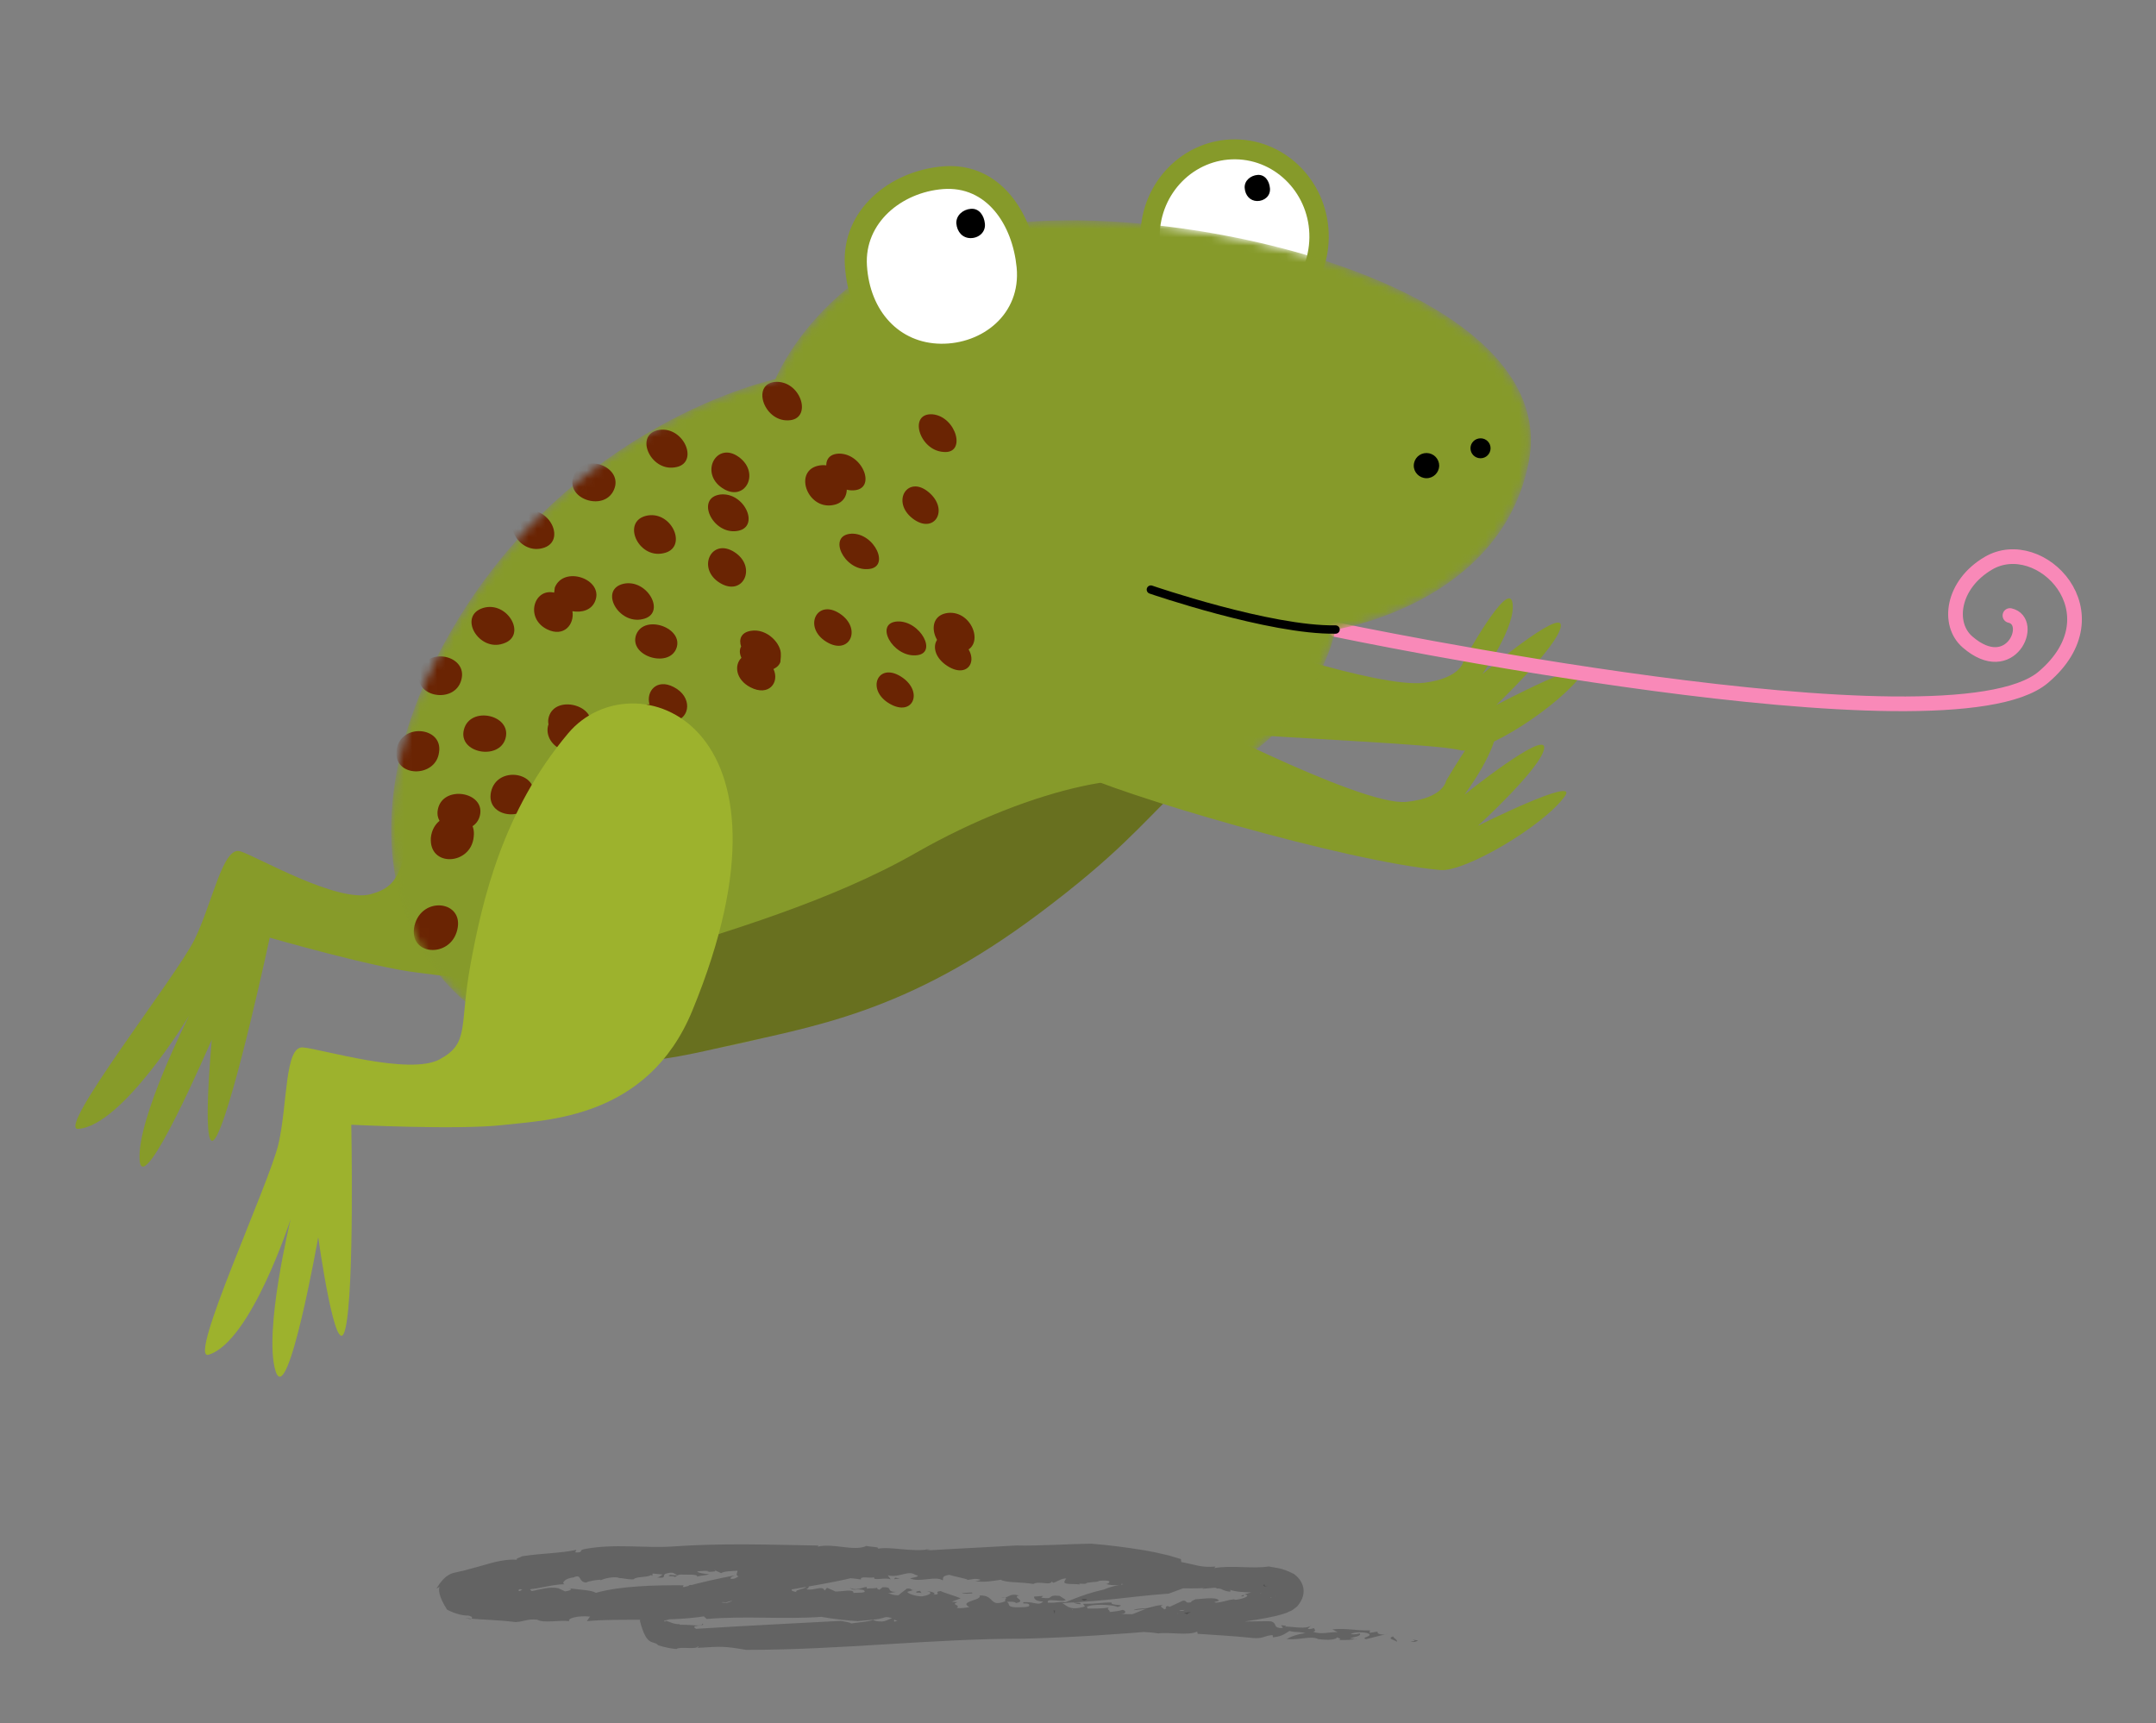 <svg width="259" height="207" viewBox="0 0 259 207" fill="none" xmlns="http://www.w3.org/2000/svg">
<rect x="0" y="0" width="259" height="207" fill="#808080" stroke="none"/>
<path d="M169.453 197.204C170.812 197.131 168.722 196.856 170.342 197.064C170.158 197.219 169.893 197.334 169.453 197.204Z" fill="#30302F" fill-opacity="0.35"/>
<path d="M132.61 190.956C134.701 190.051 137.252 190.211 139.778 189.762C140.147 189.515 141.534 189.416 141.065 188.969C140.441 188.791 139.813 188.625 139.178 188.537C137.916 188.313 136.655 188.246 135.457 188.315C134.895 188.318 135.642 187.765 134.37 187.814C129.708 188.292 122.47 188.056 116.78 187.85L117.11 187.668C116.028 187.637 114.756 188.241 113.617 188.265C113.6 188.163 113.969 188.087 113.695 187.966C113.435 188.306 111.653 188.282 111.193 188.561C110.734 188.482 110.754 188.229 110.163 188.147L109.547 188.564C107.828 189.577 105.162 188.95 102.756 189.677C102.865 189.58 103.101 189.485 102.897 189.43C99.021 190.417 94.097 190.989 89.775 191.969C89.926 191.814 90.045 191.56 89.765 191.465C89.615 191.87 88.288 192.208 87.143 192.518C86.538 192.244 85.228 193.27 83.845 193.399L83.941 193.29C83.063 193.931 82.403 193.442 81.778 194.163L81.074 194.078C81.032 194.615 79.257 194.651 79.912 194.811L79.96 194.714C80.476 194.821 80.903 195.144 81.621 195.119L81.683 195.187C83.394 195.18 84.406 195.464 84.366 195.042C84.97 195.404 82.688 195.164 83.63 195.68C89.36 195.319 95.248 195.031 101.013 194.723C101.675 194.858 102.095 194.886 102.252 195.038C102.823 194.922 104.416 194.837 104.926 194.59C104.732 194.61 105.31 194.786 105.616 194.789C106.673 194.891 106.735 194.257 107.896 194.384C107.445 194.522 107.297 194.668 107.461 194.819C108.422 194.43 109.739 194.409 110.892 194.239C110.718 194.318 110.439 194.376 110.49 194.508C111.74 194.062 112.809 194.462 113.91 194.171L113.508 194.436C115.312 194.645 114.01 193.892 115.569 193.999C115.2 194.093 115.336 194.183 115.273 194.284C116.701 193.778 119.04 193.809 120.496 193.659C120.41 193.695 120.435 193.76 120.435 193.76C122.002 193.7 123.648 193.801 125.369 193.564C126.001 193.656 125.179 194.17 126.84 194.027C126.766 193.539 129.656 193.727 128.656 193.203C130.077 193.231 132.33 193.317 133.267 193.101C132.638 193.319 133.987 193.666 132.809 193.768L133.718 194.022C133.594 194.229 132.795 194 133.092 194.239C133.683 194.188 135.397 193.908 135.932 193.953C137.012 193.591 137.98 192.968 139.746 192.787C138.927 193.031 140.256 193.298 139.697 193.418L142.097 192.3C142.682 192.231 142.253 192.679 143.092 192.481C143.039 192.352 143.403 192.244 143.651 192.115C143.879 192.161 146.074 191.776 146.377 192.234C146.657 192.399 145.431 192.425 146.099 192.537C147.181 192.428 147.211 192.249 148.292 192.127L148.321 192.19C149.044 192.176 150.389 191.722 149.582 191.555C149.088 191.601 149.808 191.819 149.059 191.773C149.524 191.434 150.758 191.196 151.786 190.999C151.452 191.142 151.515 191.264 151.393 191.422C152.058 191.114 152.783 190.842 153.328 190.566C153.307 190.558 153.667 190.319 153.339 190.554C152.812 191.289 153.249 191.931 153.493 192.038C153.261 192.013 153.039 191.951 152.617 191.921C152.53 192.14 153.291 191.623 153.354 191.807C151.774 190.997 149.244 191.586 147.646 190.946C147.932 190.931 147.766 191.285 147.753 191.22C146.759 191.104 146.833 190.775 146.171 190.839C146.122 190.635 145.345 190.832 144.668 190.847C144.31 190.963 144.5 190.74 145.088 190.762C144.137 190.847 140.365 190.903 138.205 190.505C138.24 190.636 136.844 190.915 136.347 190.876L136.557 190.583C136.108 190.38 134.88 190.527 134.809 190.263C133.722 190.578 138.94 190.151 137.481 190.365C137.118 190.093 135.442 190.749 135.774 190.35C134.768 190.314 133.778 190.602 132.831 190.282C133.107 190.342 133.667 189.895 132.852 189.884C131.419 189.879 132.44 190.013 131.275 190.065L130.541 190.157C130.483 190.45 129.264 190.065 129.783 190.417C129.616 190.165 127.699 190.485 127.863 190.002L128.077 189.623C127.457 189.628 127.049 189.995 126.558 190.147C126.476 190.109 126.315 190.026 126.35 189.964C126.228 190.554 124.875 189.864 124.124 190.294C122.835 190.039 120.827 190.167 120.226 189.782C119.222 189.933 118.306 190.118 117.172 189.957C117.402 189.909 117.711 189.899 117.778 189.776C117.07 189.58 116.888 189.73 116.232 189.807C116.382 189.723 114.813 189.421 114.023 189.194C113.027 189.344 113.36 189.672 113.256 189.863C112.363 189.257 110.444 190.169 109.322 189.611C109.668 189.538 110.777 189.361 109.954 189.194C109.062 188.587 108.115 189.577 106.658 189.259L107.005 189.751C106.36 189.436 104.843 189.977 105.005 189.487C104.508 189.647 103.28 189.28 103.431 189.756C101.035 189.293 97.586 189.853 96.13 188.967C95.785 189.038 94.927 188.936 95.097 189.184C95.663 189.461 95.902 189.013 96.111 189.199C95.801 189.206 95.731 189.334 95.698 189.397C94.953 189.268 94.368 189.232 95.08 188.85C93.425 188.534 93.355 189.628 91.249 189.417C91.347 189.221 91.189 189.145 90.57 189.17L89.396 189.488C88.035 189.391 88.624 189.032 88.593 188.702C87.863 188.743 86.973 188.748 86.64 188.992L85.756 188.585C86.403 188.878 85.157 188.789 84.815 188.871L85.157 188.789C85.024 188.648 84.18 188.74 83.752 188.786C83.858 188.99 84.718 189.068 85.187 189.123C84.817 189.271 84.237 189.242 83.746 189.416C83.906 189.09 82.556 189.192 81.979 189.164C81.315 189.098 81.236 189.459 81.043 189.452C81.022 189.279 79.964 189.464 80.472 189.207C80.699 189.144 80.992 189.345 81.364 189.2C80.925 189.076 80.969 188.782 80.066 189.032C79.39 189.218 80.26 189.666 78.963 189.513C79.298 189.418 79.356 189.287 79.618 189.159L78.4 189.037L78.358 189.335C78.192 189.267 78.303 189.236 78.228 189.2C77.879 189.528 76.382 189.37 76.125 189.729C75.517 189.785 74.829 189.576 74.245 189.564L74.357 189.535C73.634 189.387 72.701 189.606 72.121 189.846L72.147 189.78C71.759 189.787 70.847 189.91 70.379 190.124C69.387 189.986 69.95 189.04 68.901 189.503C67.905 189.597 67.403 190.172 67.82 190.327C66.025 190.325 64.118 191.145 62.416 190.917C62.185 191.073 62.356 191.124 61.849 191.269C60.545 191.381 59.278 191.885 58.025 192.186C56.466 192.21 55.7 193.7 56.061 191.13C55.799 192.949 55.855 191.412 55.658 191.397C55.13 190.407 55.746 191.532 55.807 190.967C55.898 190.73 55.831 190.521 55.743 190.465C55.928 190.445 58.944 190.751 59.577 190.997C59.166 190.839 59.488 190.796 59.831 190.72C59.7 191.142 60.846 191.244 61.72 191.122L61.847 190.868L62.407 191.147C62.747 191.069 62.789 190.608 63.651 190.865C63.697 190.967 63.745 191.071 63.903 191.147C64.809 190.951 66.09 190.587 67.077 190.803L67.885 191.182C68.305 191.139 69.018 190.907 68.273 190.801C69.961 191.017 71.049 191.032 71.59 191.356C74.493 190.524 78.721 190.422 82.127 190.449L82.026 190.643C82.943 190.816 82.498 190.299 83.137 190.427C82.843 190.616 83.837 190.822 83.119 191.058C84.428 191.254 84.804 190.714 85.654 190.618C85.783 190.364 84.97 190.786 85.134 190.46C85.28 190.368 86.947 190.652 87.151 190.267C87.479 190.419 87.222 190.701 87.045 190.859L87.846 190.675C88.822 191.129 85.615 191.478 86.644 192.036L87.378 191.976C88.081 192.378 85.436 192.434 87.279 192.571C88.08 192.387 88.767 191.83 88.053 191.654C89.724 191.557 88.833 190.74 90.634 190.781C91.123 191.014 89.192 190.827 89.537 191.147C90.378 191.46 91.24 190.994 91.997 191.121C91.158 190.958 91.875 190.582 92.425 190.525C93.341 190.729 91.817 190.876 93.121 190.947C93.34 190.729 94.549 190.591 93.515 190.411C94.002 189.906 94.879 190.609 95.615 190.248C96.022 190.624 94.221 191.004 95.653 191.253C95.441 190.899 97.462 190.874 96.73 190.329C97.207 190.453 97.307 190.726 96.875 190.916C97.657 191.168 98.833 190.392 99.059 191.084L99.35 190.749C99.594 190.875 99.945 190.98 100.34 191.189C101.037 191.235 102.615 190.84 102.523 191.365C102.749 191.321 104.343 191.435 103.749 191.034C102.77 190.755 102.593 191.238 102.068 190.714C102.747 191.155 103.501 190.74 104.081 190.638L104.163 190.847C104.508 190.786 105.29 190.875 105.517 190.667C105.248 190.766 105.379 190.914 105.646 190.98L106.021 190.689C107.414 190.611 106.319 191.254 107.669 191.239L106.632 191.42C106.859 191.382 107.302 191.7 107.952 191.639C108.219 191.37 108.708 191.057 108.937 190.848C109.703 190.768 109.259 191.187 110.023 190.937L109.025 191.223C108.871 191.307 109.658 191.73 110.672 191.781C111.326 191.717 112.356 191.366 111.342 191.152C111.852 191.177 112.553 191.389 112.139 191.574C113.298 191.543 112.005 191.261 113.007 191.14C113.405 191.353 114.658 191.695 115.404 192.013L114.341 192.428L115.028 192.471C114.115 192.802 115.467 192.787 114.939 193.16C115.406 193.25 115.987 193.146 116.448 193.069C115.106 192.346 118.042 192.277 117.674 191.669C119.574 191.615 118.775 193.16 120.798 192.356C120.484 192.186 121.437 191.793 120.237 191.895C121.407 192.025 121.069 191.351 122.44 191.671C121.401 191.855 123.51 192.328 122.008 192.593C122.117 192.404 121.187 192.399 120.959 192.44C121.428 192.692 120.826 193.025 122.025 193.092C122.764 193.08 123.769 193.123 123.64 192.81C123.63 192.474 122.519 192.784 123.007 192.471C124.476 192.438 124.692 192.959 125.331 192.398C124.403 192.393 124.192 192.034 124.223 191.805L125.304 191.726L125.082 191.937C126.797 192.194 125.614 191.561 127.278 191.714L128.036 192.199C127.617 192.556 125.619 191.894 125.882 192.53C126.964 192.614 127.344 192.321 128.356 192.539L127.585 192.619C127.974 192.66 128.312 193.5 129.886 193.107C130.694 192.967 130.109 192.898 130.141 192.67C131.886 192.696 132.421 192.489 133.542 192.515C133.287 192.952 135.523 192.665 134.258 193.06C133.704 192.764 131.185 192.65 130.544 193.047C131.148 193.618 129.181 192.895 128.778 193.416C130.173 193.506 130.075 194.027 130.281 194.386C130.667 194.432 131.051 194.307 131.286 194.265C131.469 193.949 130.961 193.928 130.949 193.59C132.503 193.765 134.013 193.668 134.89 193.396C135.402 193.585 135.221 193.901 134.601 193.898C136.46 193.901 138.438 194.053 140.193 194.245C139.083 193.655 142.163 194.222 141.409 193.743C140.472 193.573 139.682 193.153 140.215 192.944C140.803 193.01 140.183 193.175 140.423 193.301C141.19 193.051 141.566 193.825 142.327 193.408C140.626 193.49 141.965 194.036 141.632 194.434C142.865 194.263 141.563 194.727 142.773 194.79C144 194.622 145.506 194.52 146.862 194.497C148.54 194.975 151.165 194.72 152.681 194.774C153.465 195.019 152.905 195.463 153.764 195.586C154.776 195.625 153.038 195.042 154.524 195.329L154.376 195.416C154.835 195.331 157.107 195.856 157.578 195.2L157.095 195.69C157.373 195.749 157.637 195.642 157.869 195.599C157.874 195.766 158.192 195.929 157.734 196.018C158.644 196.407 159.677 196.049 160.681 196.072L160.047 195.744C161.775 195.571 162.915 195.919 164.582 195.866L164.523 196.161L165.519 196.011C165.268 196.29 166.171 196.499 166.701 196.273L164.103 196.922C163.394 196.726 164.897 196.59 164.457 196.287C164.083 196.025 162.542 196.044 162.284 196.32C162.872 196.374 162.9 196.31 163.363 196.221C163.544 196.638 162.648 196.59 162.196 196.847C162.505 196.839 162.94 196.98 163.012 196.854C162.397 197.032 161.784 197.038 160.771 197.012C161.462 196.877 160.408 196.745 160.671 196.638C160.577 196.997 159.606 197.07 158.36 196.915C157.486 196.457 156.002 197.085 154.557 196.9C155.163 196.565 155.927 196.304 156.812 196.195C155.911 195.971 155.801 196.164 154.899 195.935C154.445 196.187 154.113 196.59 152.92 196.699L152.868 196.427C151.789 196.514 151.769 196.913 150.405 196.773C148.069 196.524 145.657 196.405 143.872 196.279L143.819 196.007C142.793 196.529 140.494 196.046 139.142 196.231C136.879 195.849 134.182 196.221 133.04 195.694C129.01 195.677 125.485 195.684 121.329 195.35L122.053 194.999C121.29 195.243 121.579 194.747 120.843 194.764C121.667 195.123 119.806 195.11 119.279 195.322C117.442 194.912 115.043 195.108 113.386 195.288L113.336 195.016C111.648 195.426 109.69 194.871 107.626 194.67C107.396 194.545 107.037 194.272 106.421 194.267C105.274 194.638 104.689 194.575 103.028 194.755C101.827 194.689 99.882 194.471 98.672 194.241C94.102 194.574 89.617 194.093 84.897 194.498L84.558 194.185C80.016 194.886 74.402 194.371 70.498 194.758L70.87 194.212C69.645 194.057 68.083 194.383 68.396 194.76C67.162 194.593 65.324 195.04 64.537 194.579C63.275 194.462 62.989 194.814 61.93 194.869C59.348 194.556 58.505 194.658 55.84 194.379L56.495 194.509C56.803 194.431 56.852 194.209 56.211 194.08C55.786 194.116 54.759 193.929 53.708 193.379C51.547 190.014 53.916 190.177 52.426 190.834C52.95 190.043 53.516 189.151 54.666 188.918L55.72 188.684L57.896 188.088C59.358 187.649 60.827 187.271 62.113 187.383C61.873 187.242 62.496 187.113 62.738 186.958C64.991 186.606 67.39 186.601 69.146 186.207C69.51 186.265 68.607 186.556 69.521 186.495C70.054 186.383 69.51 186.264 70.168 186.108C73.79 185.4 77.538 186.021 80.822 185.785C86.657 185.363 92.751 185.577 98.309 185.676L98.242 185.805C100.118 185.355 102.6 186.419 104.097 185.716C104.533 185.849 105.772 185.818 105.441 186.06C106.925 185.749 109.571 186.497 111.725 186.106C111.53 186.089 111.414 186.113 111.187 186.162C113.343 186.506 115.262 186.154 117.538 186.487C117.305 186.536 116.883 186.563 116.81 186.691C117.686 186.965 118.917 186.205 119.381 186.844C119.889 186.856 119.753 186.543 119.442 186.551C124.433 186.939 129.784 186.734 135.004 186.833C138.719 187.388 135.178 187.894 138.147 187.573C138.383 187.706 138.335 187.344 138.367 187.476C139.518 187.362 140.104 188.277 140.913 187.995C140.611 187.593 141.453 187.811 141.491 187.58C143.763 187.966 144.194 188.359 146.02 188.196L145.87 188.385C148.053 188.009 150.437 188.504 152.43 188.184C153.305 188.395 153.81 188.271 155.418 189.077C156.452 189.802 157.274 191.301 155.82 192.999C155.014 193.671 155.024 193.496 154.567 193.75C154.009 193.952 153.646 194.035 153.205 194.15C151.622 194.514 150.197 194.694 148.733 194.909C145.839 195.291 142.992 195.576 140.149 195.833C134.47 196.333 128.837 196.706 123.111 196.862C112.049 196.847 101.122 198.21 89.638 198.208C86.92 197.75 86.742 197.783 83.715 197.974C83.845 197.895 84.033 197.875 83.832 197.791C83.66 198.218 81.68 197.768 81.267 198.106C80.745 198.073 79.927 197.925 79.084 197.665C78.457 196.968 77.722 197.983 76.878 194.749C77.076 192.767 78.409 192.156 78.528 192.079C80.087 191.211 80.997 191.021 82.086 190.686C84.181 190.092 86.222 189.646 88.395 189.231C87.718 189.403 87.442 189.826 88.25 189.638L89.049 189.211L89.21 189.305C89.754 189.14 90.323 188.817 89.724 188.784C100.568 186.554 111.364 186.292 122.108 185.666C124.672 185.735 128.312 185.48 131.135 185.453C133.217 185.625 135.259 185.882 137.292 186.216C138.306 186.379 139.332 186.605 140.356 186.85L141.142 187.085L141.534 187.201L141.73 187.262L141.827 187.291L141.852 187.298L141.863 187.303C141.555 184.198 142.293 191.531 142.214 190.777L142.206 190.78L142.153 190.802L140.402 191.449C135.436 191.818 133.343 192.317 127.579 192.582C127.857 192.674 129.487 191.664 132.61 190.956Z" fill="#30302F" fill-opacity="0.35"/>
<path d="M167.815 197.229C167.528 197.011 166.584 196.858 167.345 196.591C167.433 196.799 167.917 197.035 167.815 197.229Z" fill="#30302F" fill-opacity="0.35"/>
<path d="M142.657 193.911C142.619 193.974 142.301 193.804 142.223 193.763C142.533 193.763 142.836 193.595 143.078 193.722C142.76 193.722 142.804 193.826 142.657 193.911Z" fill="#30302F" fill-opacity="0.35"/>
<path d="M136.211 193.437C136.319 193.249 137.707 193.17 138.521 193.19L136.211 193.437Z" fill="#30302F" fill-opacity="0.35"/>
<path d="M130.244 192.31C129.735 192.118 129.882 192.035 130.581 192.081C130.627 192.186 130.392 192.225 130.244 192.31Z" fill="#30302F" fill-opacity="0.35"/>
<path d="M129.797 192.727C129.299 192.705 129.055 192.577 128.82 192.453C128.828 192.62 129.981 192.412 129.797 192.727Z" fill="#30302F" fill-opacity="0.35"/>
<path d="M116.777 191.429C116.462 191.427 115.775 191.548 115.496 191.317C115.814 191.485 117.035 191.16 116.777 191.429Z" fill="#30302F" fill-opacity="0.35"/>
<path d="M110.696 191.376C110.501 191.351 110.422 191.312 110.193 191.351C109.837 191.244 110.225 191.122 110.528 191.122L110.696 191.376Z" fill="#30302F" fill-opacity="0.35"/>
<path d="M108.085 189.637L107.426 189.714L107.526 189.525L108.085 189.637Z" fill="#30302F" fill-opacity="0.35"/>
<path d="M152.285 190.508C151.707 190.742 151.831 190.411 151.727 190.401C152.262 190.274 151.57 190.674 152.285 190.508Z" fill="#30302F" fill-opacity="0.35"/>
<path d="M126.547 193.481L126.746 193.469L126.692 193.867L126.547 193.481Z" fill="#30302F" fill-opacity="0.35"/>
<path d="M147.658 76.452C147.658 76.452 165.557 82.711 171.091 82.024C175.581 81.46 175.82 79.38 175.82 79.38C175.82 79.38 181.174 69.598 181.688 72.383C182.211 75.184 178.064 80.992 178.064 80.992C178.064 80.992 187.694 72.911 187.503 75.205C187.309 77.486 179.756 84.69 179.756 84.69C179.756 84.69 191.898 78.308 190.105 80.921C187.602 84.574 178.21 90.869 175.369 90.115C172.515 89.365 153.251 88.632 148.133 88.074C143.029 87.507 147.658 76.452 147.658 76.452Z" fill="#869A2A"/>
<path d="M160.441 75.628C160.441 75.628 234.038 91.042 245.463 81.361C254.534 73.674 245.081 64.019 238.865 67.665C234.535 70.205 233.87 74.963 236.35 77.117C241.568 81.648 244.517 74.623 241.453 73.945" stroke="#F989B8" stroke-width="1.763" stroke-linecap="round"/>
<path d="M75.404 108.693C67.223 120.105 55.328 117.433 50.204 116.848C44.846 116.237 32.405 112.644 32.405 112.644C32.405 112.644 28.271 131.924 26.119 136.291C23.966 140.657 25.444 124.887 25.444 124.887C25.444 124.887 17.106 144.295 16.772 139.342C16.436 134.392 22.73 122 22.73 122C22.73 122 14.727 135.267 9.395 135.619C6.665 135.8 21.211 117.282 23.381 112.85C25.547 108.419 26.779 101.599 28.872 102.271C30.964 102.944 40.536 108.516 44.545 107.422C48.553 106.325 47.69 104.148 50.785 97.103C53.88 90.058 58.727 80.131 68.551 72.811C78.135 65.671 97.497 77.881 75.404 108.693Z" fill="#879B29"/>
<path d="M159.622 28.575C159.538 35.02 154.392 40.191 148.161 40.11C141.914 40.031 136.911 34.735 136.997 28.284C137.079 21.821 142.215 16.665 148.458 16.743C154.695 16.822 159.704 22.111 159.622 28.575Z" fill="#869A2A"/>
<path d="M124.783 32.158C125.473 39.462 119.408 44.125 112.987 44.041C106.558 43.958 101.937 39.027 101.493 31.862C101.083 25.23 106.886 20.503 113.295 19.985C120.129 19.44 124.131 25.55 124.783 32.158Z" fill="#869A2A"/>
<path d="M157.297 28.545C157.231 33.669 153.145 37.776 148.196 37.713C143.224 37.65 139.245 33.441 139.309 28.317C139.379 23.179 143.457 19.077 148.428 19.138C153.381 19.203 157.366 23.41 157.297 28.545Z" fill="white"/>
<mask id="mask0" mask-type="alpha" maskUnits="userSpaceOnUse" x="46" y="26" width="138" height="101">
<path d="M120.244 26.975C143.088 23.945 187.698 34.705 183.643 55.522C180.307 72.618 160.442 75.628 160.442 75.628C160.442 75.628 156.87 95.126 131.647 96.447C117.596 116.121 94.384 128.267 72.226 126.669C50.186 125.083 38.699 103.039 53.965 76.205C68.479 50.717 93.15 45.549 93.15 45.549C93.15 45.549 99.444 29.732 120.244 26.975Z" fill="#869A2A"/>
</mask>
<g mask="url(#mask0)">
<path d="M120.244 26.975C143.088 23.945 187.698 34.705 183.643 55.522C180.307 72.618 160.442 75.628 160.442 75.628C160.442 75.628 156.87 95.126 131.647 96.447C117.596 116.121 94.384 128.267 72.226 126.669C50.186 125.083 38.699 103.039 53.965 76.205C68.479 50.717 93.15 45.549 93.15 45.549C93.15 45.549 99.444 29.732 120.244 26.975Z" fill="#869A2A"/>
<path d="M115.288 76.908C117.949 78.789 116.502 81.778 113.77 79.982C111.002 78.16 112.568 74.989 115.288 76.908Z" fill="#6A2403"/>
<path d="M108.237 81.283C111.008 83.041 109.694 86.201 106.847 84.526C104.017 82.864 105.438 79.52 108.237 81.283Z" fill="#6A2403"/>
<path d="M100.872 73.706C103.603 75.501 102.074 78.812 99.282 77.111C96.45 75.378 98.1 71.892 100.872 73.706Z" fill="#6A2403"/>
<path d="M109.62 62.279C107.019 60.24 109.054 57.01 111.569 59.135C114.088 61.251 112.218 64.292 109.62 62.279Z" fill="#6A2403"/>
<path d="M86.492 70.036C83.66 68.324 85.439 64.521 88.243 66.336C90.964 68.105 89.288 71.728 86.492 70.036Z" fill="#6A2403"/>
<path d="M66.571 71.195L66.649 70.583C67.727 67.894 72.532 69.577 71.507 72.183C71.07 73.325 69.861 73.616 68.766 73.43C69.026 75.022 67.732 76.596 65.718 75.601C63.054 74.274 64.118 70.636 66.571 71.195Z" fill="#6A2403"/>
<path d="M86.739 58.612C84.015 56.77 86.098 52.959 88.762 54.909C91.411 56.841 89.459 60.47 86.739 58.612Z" fill="#6A2403"/>
<path d="M67.536 90.088C66.015 89.455 65.522 88.048 65.89 87.011C65.829 86.733 65.84 86.431 65.936 86.096C66.761 83.415 71.678 84.74 70.902 87.326L70.46 88.081C70.626 89.496 69.513 90.909 67.536 90.088Z" fill="#6A2403"/>
<path d="M93.286 45.871C96.326 45.851 97.616 50.422 94.69 50.499C91.704 50.627 90.192 45.963 93.286 45.871Z" fill="#6A2403"/>
<path d="M113.87 73.634C116.947 73.309 118.461 78.027 115.393 78.338C112.3 78.712 110.749 74.017 113.87 73.634Z" fill="#6A2403"/>
<path d="M100.033 60.683C96.922 61.227 95.251 56.431 98.474 55.913C101.658 55.455 103.096 60.191 100.033 60.683Z" fill="#6A2403"/>
<path d="M81.041 56.151C78.051 56.619 76.138 52.082 79.241 51.641C82.251 51.251 84.06 55.758 81.041 56.151Z" fill="#6A2403"/>
<path d="M104.223 68.37C101.366 68.539 99.363 64.3 102.256 64.117C105.075 63.984 107.053 68.262 104.223 68.37Z" fill="#6A2403"/>
<path d="M77.195 74.381C74.274 75.061 71.944 70.827 74.899 70.132C77.812 69.493 80.117 73.756 77.195 74.381Z" fill="#6A2403"/>
<path d="M86.519 59.408C89.483 59.074 91.39 63.43 88.5 63.796C85.567 64.193 83.54 59.815 86.519 59.408Z" fill="#6A2403"/>
<path d="M79.647 66.474C76.605 67.107 74.62 62.56 77.747 61.937C80.791 61.367 82.698 65.904 79.647 66.474Z" fill="#6A2403"/>
<path d="M102.496 58.908C99.615 59.022 97.824 54.606 100.777 54.495C103.684 54.465 105.349 58.822 102.496 58.908Z" fill="#6A2403"/>
<path d="M93.801 78.668V78.928L93.797 78.939L93.743 79.54C93.589 79.96 93.272 80.202 92.918 80.372C93.678 81.981 92.365 83.712 90.152 82.571C88.334 81.624 88.203 79.861 89.067 79.031C88.885 78.65 88.804 78.24 88.967 77.789L89.035 77.685C88.742 76.836 88.992 75.99 90.178 75.788C92.165 75.442 93.889 77.37 93.801 78.668Z" fill="#6A2403"/>
<path d="M65.164 65.857C62.168 66.659 59.957 62.214 62.988 61.404C66.022 60.683 68.116 65.094 65.164 65.857Z" fill="#6A2403"/>
<path d="M112.028 49.773C114.884 50.041 116.158 54.594 113.303 54.291C110.405 54.079 109.096 49.573 112.028 49.773Z" fill="#6A2403"/>
<path d="M60.437 77.319C57.509 78.329 54.975 74.013 58.019 73.042C60.994 72.13 63.394 76.409 60.437 77.319Z" fill="#6A2403"/>
<path d="M107.795 74.659C110.566 74.53 112.758 78.596 109.993 78.728C107.211 78.902 104.992 74.847 107.795 74.659Z" fill="#6A2403"/>
<path d="M78.022 84.615C77.591 83.082 78.865 81.471 80.923 82.531C83.259 83.727 82.861 86.305 81.102 86.582C81.421 87.432 81.277 88.306 80.088 88.626C77.28 89.423 74.564 85.453 77.446 84.653L78.022 84.615Z" fill="#6A2403"/>
<path d="M55.411 81.701C54.613 84.645 49.554 83.754 50.405 80.683C51.261 77.606 56.27 78.735 55.411 81.701Z" fill="#6A2403"/>
<path d="M64.069 95.818C63.38 98.872 58.273 98.298 58.991 95.111C59.724 91.93 64.772 92.731 64.069 95.818Z" fill="#6A2403"/>
<path d="M60.738 88.664C60.027 91.409 54.968 90.498 55.735 87.629C56.498 84.768 61.466 85.878 60.738 88.664Z" fill="#6A2403"/>
<path d="M81.251 77.896C80.319 80.311 75.5 78.81 76.421 76.255C77.4 73.721 82.186 75.434 81.251 77.896Z" fill="#6A2403"/>
<path d="M57.662 97.922C57.086 100.707 51.983 100.105 52.608 97.198C53.228 94.281 58.264 95.107 57.662 97.922Z" fill="#6A2403"/>
<path d="M54.933 111.697C54.126 115.176 48.971 114.838 49.796 111.197C50.673 107.594 55.782 108.196 54.933 111.697Z" fill="#6A2403"/>
<path d="M52.74 90.385C52.346 93.516 47.216 93.423 47.638 90.121C48.071 86.817 53.252 87.263 52.74 90.385Z" fill="#6A2403"/>
<path d="M56.906 100.536C56.581 103.959 51.47 104.242 51.762 100.599C52.181 97.042 57.346 97.135 56.906 100.536Z" fill="#6A2403"/>
<path d="M68.962 57.056C70.238 54.257 74.982 56.131 73.741 58.868C72.529 61.566 67.701 59.869 68.962 57.056Z" fill="#6A2403"/>
</g>
<path d="M122.129 32.124C122.673 37.762 117.983 41.358 113.025 41.294C108.062 41.237 104.492 37.429 104.145 31.897C103.824 26.77 108.302 23.115 113.26 22.717C118.545 22.29 121.628 27.012 122.129 32.124Z" fill="white"/>
<path d="M118.317 26.877C118.416 27.94 117.527 28.617 116.581 28.606C115.646 28.595 114.972 27.882 114.884 26.831C114.846 25.862 115.687 25.16 116.63 25.086C117.638 25.006 118.222 25.904 118.317 26.877Z" fill="black"/>
<path d="M152.559 22.608C152.652 23.555 151.866 24.161 151.022 24.151C150.187 24.138 149.584 23.499 149.522 22.567C149.473 21.698 150.235 21.085 151.062 21.015C151.96 20.944 152.481 21.736 152.559 22.608Z" fill="black"/>
<path d="M160.441 75.628C152.563 75.757 138.254 70.831 138.254 70.831" stroke="black" stroke-width="1.004" stroke-linecap="round"/>
<path d="M141.227 95.075C138.504 91.796 124.409 94.234 109.972 102.49C89.564 114.136 59.337 117.133 65.772 122.796C72.204 128.444 75.892 128.301 86.54 125.845C97.658 123.293 108.73 121.821 124.847 109.735C134.187 102.733 136.965 99.197 141.227 95.075Z" fill="#68701F"/>
<path d="M172.891 55.961C172.868 56.785 172.191 57.459 171.349 57.45C170.505 57.439 169.821 56.748 169.836 55.926C169.851 55.071 170.544 54.412 171.384 54.425C172.226 54.439 172.893 55.114 172.891 55.961Z" fill="black"/>
<path d="M179.062 53.864C179.053 54.531 178.508 55.063 177.842 55.054C177.176 55.045 176.64 54.504 176.649 53.833C176.656 53.176 177.21 52.648 177.879 52.657C178.543 52.664 179.07 53.204 179.062 53.864Z" fill="black"/>
<path d="M139.976 84.605C139.976 84.605 163.402 96.917 168.945 96.334C173.441 95.876 173.722 93.806 173.722 93.806C173.722 93.806 179.309 84.138 179.755 86.942C180.214 89.754 175.929 95.464 175.929 95.464C175.929 95.464 185.739 87.597 185.502 89.88C185.265 92.155 177.551 99.202 177.551 99.202C177.551 99.202 189.834 93.085 187.979 95.662C185.398 99.246 175.967 104.779 173.044 104.523C161.654 103.527 133.818 95.282 128.856 92.606C124.333 90.167 139.976 84.605 139.976 84.605Z" fill="#869A2A"/>
<path d="M83.156 121.445C77.803 134.425 65.613 134.542 60.493 135.146C55.136 135.776 42.201 135.121 42.201 135.121C42.201 135.121 42.594 154.832 41.499 159.577C40.404 164.319 38.228 148.63 38.228 148.63C38.228 148.63 34.558 169.428 33.097 164.686C31.639 159.942 34.925 146.443 34.925 146.443C34.925 146.443 30.172 161.186 25.063 162.749C22.447 163.548 32.366 142.198 33.463 137.385C34.558 132.577 34.194 125.654 36.386 125.831C38.576 126.008 49.169 129.244 52.822 127.261C56.473 125.277 55.136 123.355 56.534 115.79C57.933 108.225 60.378 97.455 68.266 88.081C75.959 78.943 97.603 86.401 83.156 121.445Z" fill="#9DB22D"/>
</svg>
